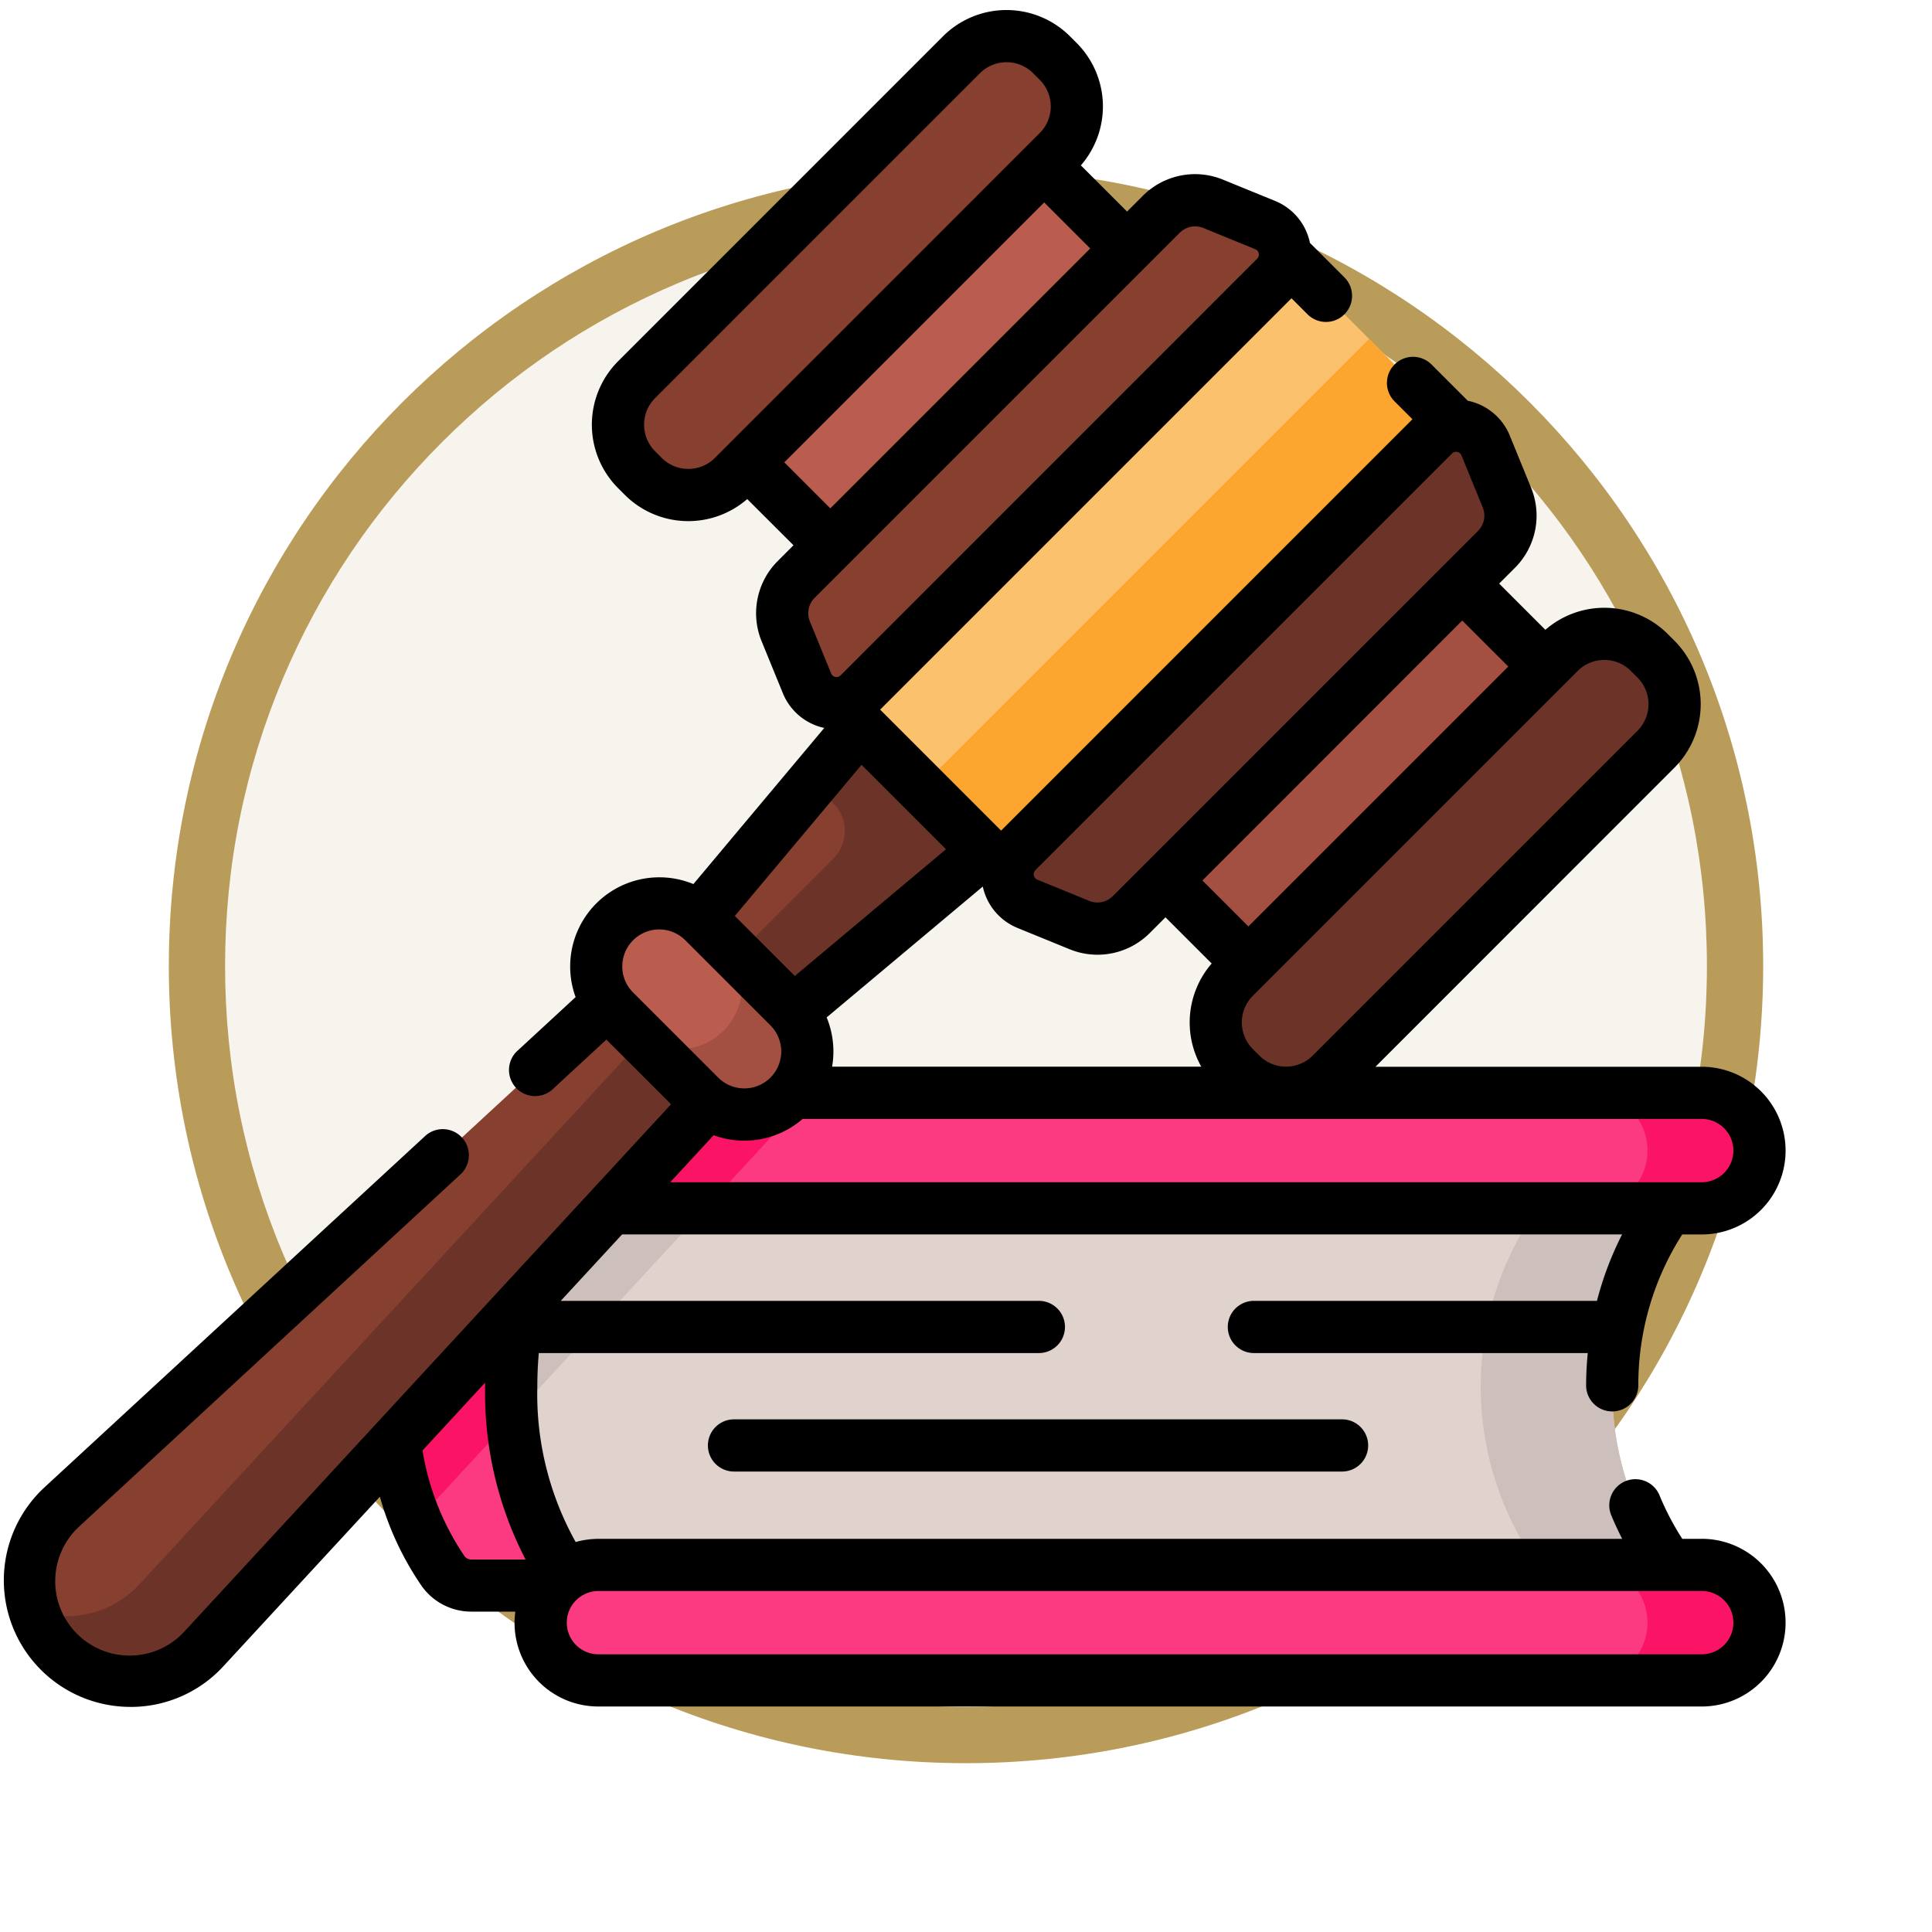 <svg xmlns="http://www.w3.org/2000/svg" xmlns:xlink="http://www.w3.org/1999/xlink" width="103" height="103" viewBox="0 0 103 103">
  <defs>
    <filter id="Trazado_978624" x="0" y="0" width="103" height="103" filterUnits="userSpaceOnUse">
      <feOffset dy="3" input="SourceAlpha"/>
      <feGaussianBlur stdDeviation="3" result="blur"/>
      <feFlood flood-opacity="0.161"/>
      <feComposite operator="in" in2="blur"/>
      <feComposite in="SourceGraphic"/>
    </filter>
  </defs>
  <g id="Grupo_1217945" data-name="Grupo 1217945" transform="translate(-192 -10792.186)">
    <g id="Grupo_1216310" data-name="Grupo 1216310" transform="translate(0 10478.186)">
      <g id="Grupo_1180764" data-name="Grupo 1180764" transform="translate(1 -4144)">
        <g id="Grupo_1179463" data-name="Grupo 1179463" transform="translate(200 4464)">
          <g id="Grupo_1144531" data-name="Grupo 1144531">
            <g transform="matrix(1, 0, 0, 1, -9, -6)" filter="url(#Trazado_978624)">
              <g id="Trazado_978624-2" data-name="Trazado 978624" transform="translate(9 6)" fill="#f7f4ed">
                <path d="M 42.5 83.5 C 36.964 83.5 31.595 82.416 26.541 80.279 C 21.659 78.214 17.274 75.257 13.509 71.491 C 9.743 67.726 6.786 63.341 4.721 58.459 C 2.584 53.405 1.5 48.036 1.5 42.5 C 1.5 36.964 2.584 31.595 4.721 26.541 C 6.786 21.659 9.743 17.274 13.509 13.509 C 17.274 9.743 21.659 6.786 26.541 4.721 C 31.595 2.584 36.964 1.5 42.5 1.5 C 48.036 1.5 53.405 2.584 58.459 4.721 C 63.341 6.786 67.726 9.743 71.491 13.509 C 75.257 17.274 78.214 21.659 80.279 26.541 C 82.416 31.595 83.5 36.964 83.5 42.5 C 83.5 48.036 82.416 53.405 80.279 58.459 C 78.214 63.341 75.257 67.726 71.491 71.491 C 67.726 75.257 63.341 78.214 58.459 80.279 C 53.405 82.416 48.036 83.5 42.5 83.5 Z" stroke="none"/>
                <path d="M 42.5 3 C 37.166 3 31.994 4.044 27.126 6.103 C 22.422 8.092 18.198 10.941 14.569 14.569 C 10.941 18.198 8.092 22.422 6.103 27.126 C 4.044 31.994 3 37.166 3 42.5 C 3 47.834 4.044 53.006 6.103 57.874 C 8.092 62.578 10.941 66.802 14.569 70.431 C 18.198 74.059 22.422 76.908 27.126 78.897 C 31.994 80.956 37.166 82 42.5 82 C 47.834 82 53.006 80.956 57.874 78.897 C 62.578 76.908 66.802 74.059 70.431 70.431 C 74.059 66.802 76.908 62.578 78.897 57.874 C 80.956 53.006 82 47.834 82 42.5 C 82 37.166 80.956 31.994 78.897 27.126 C 76.908 22.422 74.059 18.198 70.431 14.569 C 66.802 10.941 62.578 8.092 57.874 6.103 C 53.006 4.044 47.834 3 42.5 3 M 42.5 0 C 65.972 0 85 19.028 85 42.5 C 85 65.972 65.972 85 42.5 85 C 19.028 85 0 65.972 0 42.5 C 0 19.028 19.028 0 42.5 0 Z" stroke="none" fill="#ba9c5a"/>
              </g>
            </g>
          </g>
        </g>
      </g>
    </g>
    <g id="ley_9_" data-name="ley (9)" transform="translate(192.204 10780.527)">
      <g id="Grupo_1217936" data-name="Grupo 1217936" transform="translate(20.635 69.916)">
        <g id="Grupo_1217931" data-name="Grupo 1217931" transform="translate(0 5.059)">
          <path id="Trazado_1086677" data-name="Trazado 1086677" d="M169.926,361.191a16.105,16.105,0,0,0,3.866,10.606H115.514a1.844,1.844,0,0,1-1.5-.77,18.775,18.775,0,0,1,0-19.672,1.844,1.844,0,0,1,1.5-.77h58.279A16.107,16.107,0,0,0,169.926,361.191Z" transform="translate(-111.226 -350.585)" fill="#fb3a82"/>
          <path id="Trazado_1086678" data-name="Trazado 1086678" d="M129.009,350.587l-16.434,17.8a18.623,18.623,0,0,1-1.345-7.195,16.832,16.832,0,0,1,2.783-9.837,1.841,1.841,0,0,1,1.5-.77Z" transform="translate(-111.229 -350.587)" fill="#fb1466"/>
          <path id="Trazado_1086679" data-name="Trazado 1086679" d="M204.491,361.191a16.105,16.105,0,0,0,3.866,10.606H149.192s-3.4-3.444-3.4-10.606,3.4-10.606,3.4-10.606h59.166A16.107,16.107,0,0,0,204.491,361.191Z" transform="translate(-139.378 -350.585)" fill="#e0d3ce"/>
          <g id="Grupo_1217930" data-name="Grupo 1217930" transform="translate(6.413 0)">
            <path id="Trazado_1086680" data-name="Trazado 1086680" d="M157.157,350.587l-11.306,12.247c-.039-.523-.061-1.071-.061-1.64,0-7.163,3.4-10.607,3.4-10.607Z" transform="translate(-145.79 -350.587)" fill="#cdbfbb"/>
            <path id="Trazado_1086681" data-name="Trazado 1086681" d="M431.41,361.2a16.1,16.1,0,0,0,3.866,10.606h-7.011a16.479,16.479,0,0,1,0-21.211h7.011A16.1,16.1,0,0,0,431.41,361.2Z" transform="translate(-372.709 -350.591)" fill="#cdbfbb"/>
          </g>
        </g>
        <g id="Grupo_1217935" data-name="Grupo 1217935" transform="translate(7.984)">
          <g id="Grupo_1217933" data-name="Grupo 1217933" transform="translate(0.001)">
            <path id="Trazado_1086682" data-name="Trazado 1086682" d="M219.238,326.4a3.078,3.078,0,0,1-3.078,3.078H157.338a3.079,3.079,0,0,1,0-6.158H216.16A3.079,3.079,0,0,1,219.238,326.4Z" transform="translate(-154.26 -323.317)" fill="#fb3a82"/>
            <g id="Grupo_1217932" data-name="Grupo 1217932">
              <path id="Trazado_1086683" data-name="Trazado 1086683" d="M168.726,323.317l-5.683,6.158h-5.705a3.079,3.079,0,0,1,0-6.158Z" transform="translate(-154.26 -323.317)" fill="#fb1466"/>
              <path id="Trazado_1086684" data-name="Trazado 1086684" d="M464.764,326.4a3.082,3.082,0,0,1-3.08,3.08h-5.971a3.079,3.079,0,0,0,0-6.158h5.971A3.08,3.08,0,0,1,464.764,326.4Z" transform="translate(-399.784 -323.32)" fill="#fb1466"/>
            </g>
          </g>
          <g id="Grupo_1217934" data-name="Grupo 1217934" transform="translate(0 25.173)">
            <path id="Trazado_1086685" data-name="Trazado 1086685" d="M216.158,465.153H157.336a3.079,3.079,0,1,1,0-6.157h58.822a3.079,3.079,0,1,1,0,6.157Z" transform="translate(-154.257 -458.996)" fill="#fb3a82"/>
            <path id="Trazado_1086686" data-name="Trazado 1086686" d="M464.764,462.078a3.077,3.077,0,0,1-3.08,3.078h-5.971a3.078,3.078,0,1,0,0-6.156h5.971A3.08,3.08,0,0,1,464.764,462.078Z" transform="translate(-399.784 -458.999)" fill="#fb1466"/>
          </g>
        </g>
      </g>
      <g id="Grupo_1217944" data-name="Grupo 1217944" transform="translate(-0.001 12.193)">
        <g id="Grupo_1217939" data-name="Grupo 1217939" transform="translate(1.392 36.77)">
          <g id="Grupo_1217937" data-name="Grupo 1217937" transform="translate(0 11.777)">
            <path id="Trazado_1086687" data-name="Trazado 1086687" d="M48.028,278.827l-4.97-4.97L9.224,305.09a5.358,5.358,0,1,0,7.571,7.571Z" transform="translate(-7.5 -273.857)" fill="#873f30"/>
            <path id="Trazado_1086688" data-name="Trazado 1086688" d="M17.8,319.528a5.36,5.36,0,0,1-7.575,0,5.305,5.305,0,0,1-1.307-2.135,5.35,5.35,0,0,0,5.437-1.3c.051-.051.1-.106.153-.159L45.741,282.1l3.442,3.442L17.949,319.372C17.9,319.425,17.849,319.478,17.8,319.528Z" transform="translate(-8.655 -280.567)" fill="#6c3328"/>
          </g>
          <path id="Trazado_1086689" data-name="Trazado 1086689" d="M202.081,210.382l-11.445,13.652,4.675,4.675,13.652-11.445Z" transform="translate(-156.659 -210.382)" fill="#873f30"/>
          <path id="Trazado_1086690" data-name="Trazado 1086690" d="M210.165,210.382l-3.7,4.411,1.11,1.11a2.092,2.092,0,0,1,0,2.958l-7.015,7.015,2.834,2.834,13.652-11.445Z" transform="translate(-164.743 -210.382)" fill="#6c3328"/>
          <g id="Grupo_1217938" data-name="Grupo 1217938" transform="translate(30.19 10.857)">
            <path id="Trazado_1086691" data-name="Trazado 1086691" d="M175.744,279.173l-4.538-4.538a3.36,3.36,0,0,1,4.751-4.751l4.538,4.538a3.36,3.36,0,1,1-4.751,4.751Z" transform="translate(-170.222 -268.899)" fill="#ba5d4f"/>
            <path id="Trazado_1086692" data-name="Trazado 1086692" d="M189.632,288.314a3.359,3.359,0,0,1-4.751,0l-3.44-3.44a3.36,3.36,0,0,0,4.751-4.751l3.44,3.44A3.358,3.358,0,0,1,189.632,288.314Z" transform="translate(-179.36 -278.041)" fill="#a34f41"/>
          </g>
        </g>
        <g id="Grupo_1217940" data-name="Grupo 1217940" transform="translate(36.923 5.567)">
          <path id="Trazado_1086693" data-name="Trazado 1086693" d="M0,0H14.253V22.377H0Z" transform="translate(15.821 0) rotate(45)" fill="#ba5d4f"/>
          <path id="Trazado_1086694" data-name="Trazado 1086694" d="M0,0H14.253V22.377H0Z" transform="translate(32.151 47.985) rotate(-135)" fill="#a34f41"/>
        </g>
        <g id="Grupo_1217943" data-name="Grupo 1217943" transform="translate(0 0)">
          <path id="Trazado_1086695" data-name="Trazado 1086695" d="M177.825,43.163l-.35-.35a3.4,3.4,0,0,1,0-4.807l17.317-17.317a3.4,3.4,0,0,1,4.807,0l.35.35a3.4,3.4,0,0,1,0,4.807L182.632,43.163a3.4,3.4,0,0,1-4.807,0Z" transform="translate(-143.737 -18.302)" fill="#873f30"/>
          <path id="Trazado_1086696" data-name="Trazado 1086696" d="M349.239,214.576l.35.35a3.4,3.4,0,0,0,4.807,0l17.317-17.317a3.4,3.4,0,0,0,0-4.807l-.35-.35a3.4,3.4,0,0,0-4.807,0l-17.317,17.317A3.4,3.4,0,0,0,349.239,214.576Z" transform="translate(-283.634 -158.198)" fill="#6c3328"/>
          <g id="Grupo_1217942" data-name="Grupo 1217942">
            <path id="Trazado_1086697" data-name="Trazado 1086697" d="M0,0H16.006V33.8H0Z" transform="translate(67.194 11.943) rotate(45)" fill="#fcc16d"/>
            <path id="Trazado_1086698" data-name="Trazado 1086698" d="M0,0H33.8V8.1H0Z" transform="translate(48.882 41.439) rotate(-45)" fill="#fca62f"/>
            <path id="Trazado_1086699" data-name="Trazado 1086699" d="M249.407,68.189l-2.773-1.133a2.549,2.549,0,0,0-2.767.557L224.4,87.081a2.55,2.55,0,0,0-.557,2.767l1.133,2.773a1.7,1.7,0,0,0,2.775.559l22.216-22.216a1.7,1.7,0,0,0-.559-2.775Z" transform="translate(-182.158 -56.722)" fill="#873f30"/>
            <path id="Trazado_1086700" data-name="Trazado 1086700" d="M313.909,132.692l1.133,2.773a2.549,2.549,0,0,1-.557,2.767L295.017,157.7a2.55,2.55,0,0,1-2.767.557l-2.773-1.133a1.7,1.7,0,0,1-.559-2.775l22.216-22.216A1.7,1.7,0,0,1,313.909,132.692Z" transform="translate(-234.91 -109.475)" fill="#6c3328"/>
            <g id="Grupo_1217941" data-name="Grupo 1217941">
              <path id="Trazado_1086701" data-name="Trazado 1086701" d="M90.52,93.7H89.484a14.39,14.39,0,0,1-1.2-2.285,1.392,1.392,0,1,0-2.571,1.065c.172.416.364.821.567,1.22H31.7a4.452,4.452,0,0,0-1.213.169,16.175,16.175,0,0,1-2.045-8.284c0-.607.027-1.2.079-1.791h26.66a1.391,1.391,0,1,0,0-2.783H29.691l3.27-3.542H86.274a17.371,17.371,0,0,0-1.34,3.542H66.644a1.391,1.391,0,0,0,0,2.783h17.8c-.055.565-.086,1.136-.088,1.712a1.392,1.392,0,0,0,1.386,1.4h.006a1.392,1.392,0,0,0,1.391-1.386,14.889,14.889,0,0,1,2.34-8.049H90.52a4.47,4.47,0,0,0,0-8.94H73.125L89.062,52.588a4.79,4.79,0,0,0,0-6.774l-.35-.35a4.788,4.788,0,0,0-6.528-.228L79.72,42.772l.839-.839a3.932,3.932,0,0,0,.861-4.278l-1.133-2.773a3.084,3.084,0,0,0-2.239-1.858L76.113,31.09a1.391,1.391,0,1,0-1.968,1.968l.952.952L53.168,55.94l-6.449-6.449,21.93-21.93.854.854a1.391,1.391,0,1,0,1.968-1.968L69.633,24.61a3.085,3.085,0,0,0-1.858-2.239h0L65,21.238a3.932,3.932,0,0,0-4.278.861l-.839.839-2.463-2.463a4.788,4.788,0,0,0-.228-6.528l-.35-.35a4.79,4.79,0,0,0-6.775,0L32.753,30.913a4.79,4.79,0,0,0,0,6.775l.35.35a4.788,4.788,0,0,0,6.529.228L42.1,40.729l-.839.839a3.932,3.932,0,0,0-.861,4.278l1.133,2.772a3.083,3.083,0,0,0,2.207,1.85l-6.977,8.323a4.754,4.754,0,0,0-6.28,6.027l-3.164,2.921A1.392,1.392,0,0,0,29.2,69.784l2.924-2.7,3.447,3.447L9.663,98.6a3.966,3.966,0,1,1-5.6-5.6L24.383,74.233A1.391,1.391,0,0,0,22.5,72.188L2.171,90.95a6.749,6.749,0,0,0,4.573,11.708h.14a6.692,6.692,0,0,0,4.824-2.17l8.34-9.034a16.037,16.037,0,0,0,2.237,4.77,3.24,3.24,0,0,0,2.639,1.355h2.344a4.463,4.463,0,0,0,4.43,5.058H90.52a4.47,4.47,0,0,0,0-8.94ZM92.207,73a1.689,1.689,0,0,1-1.687,1.687H35.529l2.313-2.506a4.756,4.756,0,0,0,4.746-.869H90.52A1.689,1.689,0,0,1,92.207,73ZM50.228,56.936l-8.057,6.755-3.2-3.2,6.755-8.057Zm-6.07,11.589a4.778,4.778,0,0,0-.29-2.625l8.323-6.977a3.084,3.084,0,0,0,1.85,2.207l2.773,1.133a3.933,3.933,0,0,0,4.278-.861l.839-.839,2.463,2.463a4.8,4.8,0,0,0-.554,5.5H44.158ZM85.325,46.843a1.994,1.994,0,0,1,1.419.588l.35.35a2.007,2.007,0,0,1,0,2.839L69.777,67.937a2.007,2.007,0,0,1-2.839,0l-.35-.35a2.01,2.01,0,0,1,0-2.839L83.905,47.431a1.993,1.993,0,0,1,1.419-.588Zm-5.118.351L66.351,61.049,63.9,58.6,77.752,44.74ZM54.992,58.051,77.208,35.835a.293.293,0,0,1,.213-.091.339.339,0,0,1,.066.007.3.3,0,0,1,.224.186l1.133,2.773a1.154,1.154,0,0,1-.253,1.257L59.123,59.434a1.155,1.155,0,0,1-1.257.253l-2.772-1.133a.308.308,0,0,1-.1-.5Zm-18.5-21.393a1.993,1.993,0,0,1-1.419-.588l-.35-.35a2.007,2.007,0,0,1,0-2.839L52.038,15.564a2.007,2.007,0,0,1,2.839,0l.35.35a2.007,2.007,0,0,1,0,2.839L37.911,36.07a2,2,0,0,1-1.419.588Zm5.118-.351L55.464,22.452l2.454,2.454L44.063,38.761Zm1.615,7.228L62.693,24.067a1.155,1.155,0,0,1,1.257-.253l2.772,1.133a.308.308,0,0,1,.1.5L44.608,47.666a.308.308,0,0,1-.5-.1l-1.134-2.773A1.155,1.155,0,0,1,43.224,43.535ZM32.972,63.179a1.968,1.968,0,0,1,3.36-1.392l4.538,4.538a1.968,1.968,0,0,1-2.784,2.783l-4.538-4.538a1.956,1.956,0,0,1-.577-1.392Zm-8.42,31.431a14.038,14.038,0,0,1-2.229-5.623l3.335-3.613c0,.069,0,.137,0,.206A19.306,19.306,0,0,0,27.815,94.8H24.923A.453.453,0,0,1,24.552,94.611ZM90.52,99.854H31.7a1.687,1.687,0,0,1,0-3.374H90.52a1.687,1.687,0,0,1,0,3.374Z" transform="translate(0.001 -12.193)"/>
              <path id="Trazado_1086702" data-name="Trazado 1086702" d="M203.718,417.166a1.391,1.391,0,0,0,0,2.783h32.417a1.391,1.391,0,0,0,0-2.783Z" transform="translate(-164.789 -342.031)"/>
            </g>
          </g>
        </g>
      </g>
    </g>
  </g>
</svg>
